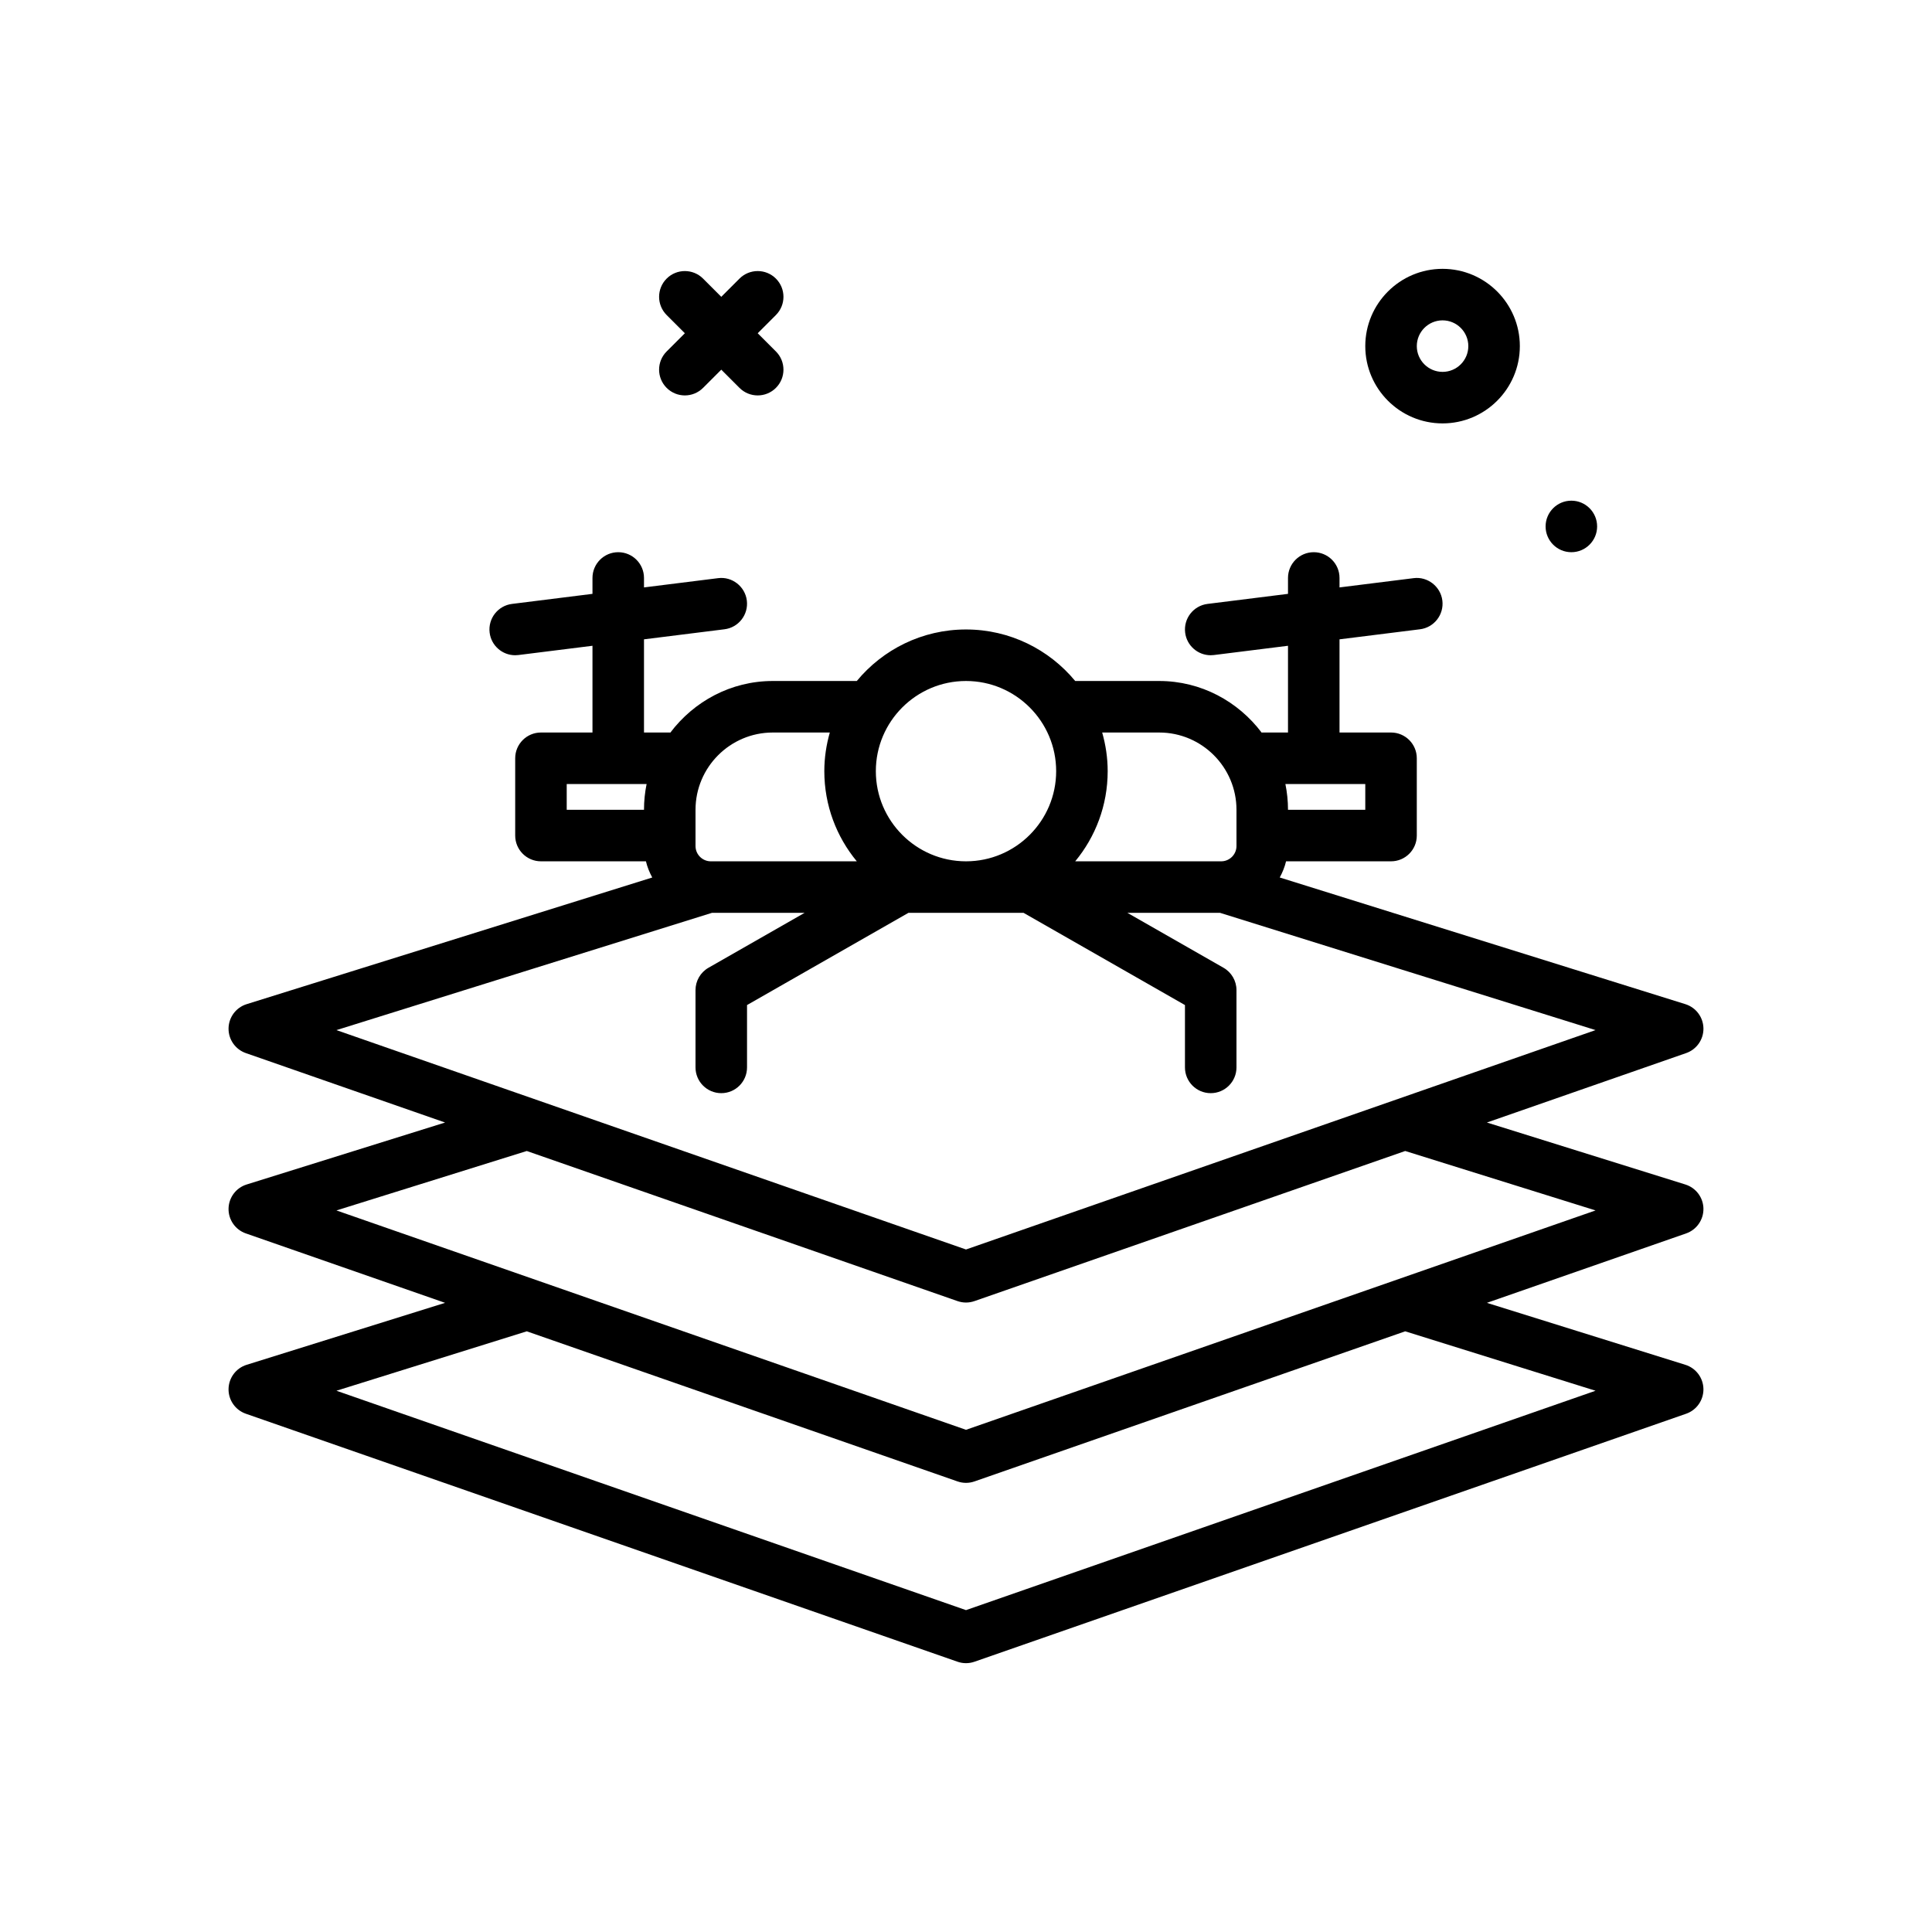 <svg id="layers" enable-background="new 0 0 300 300" height="512" viewBox="0 0 300 300" width="512" xmlns="http://www.w3.org/2000/svg"><g><path d="m264.51 187.681c-.029-1.727-1.16-3.24-2.809-3.754l-30.815-9.623 30.94-10.782c1.629-.568 2.711-2.117 2.684-3.842-.029-1.727-1.16-3.24-2.807-3.754l-62.984-19.669c.425-.787.769-1.62.98-2.512h16.301c2.209 0 4-1.791 4-4v-12c0-2.209-1.791-4-4-4h-8v-14.469l12.496-1.562c2.191-.273 3.746-2.273 3.473-4.465-.273-2.193-2.309-3.758-4.465-3.473l-11.504 1.438v-1.469c0-2.209-1.791-4-4-4s-4 1.791-4 4v2.469l-12.496 1.562c-2.191.273-3.746 2.273-3.473 4.465.252 2.023 1.977 3.504 3.963 3.504.166 0 .334-.01.502-.031l11.504-1.438v13.469h-4c-.031 0-.057.017-.088.018-3.654-4.838-9.396-8.018-15.912-8.018h-13.043c-4.039-4.883-10.14-8-16.957-8s-12.919 3.117-16.957 8h-13.043c-6.516 0-12.258 3.179-15.912 8.018-.031-.001-.057-.018-.088-.018h-4v-14.469l12.496-1.562c2.191-.273 3.746-2.273 3.473-4.465-.273-2.193-2.305-3.758-4.465-3.473l-11.504 1.438v-1.469c0-2.209-1.791-4-4-4s-4 1.791-4 4v2.469l-12.496 1.562c-2.191.273-3.746 2.273-3.473 4.465.252 2.023 1.977 3.504 3.963 3.504.166 0 .334-.01.502-.031l11.504-1.438v13.469h-8c-2.209 0-4 1.791-4 4v12c0 2.209 1.791 4 4 4h16.301c.211.893.555 1.726.98 2.514l-62.982 19.668c-1.648.514-2.779 2.027-2.809 3.754-.027 1.725 1.055 3.273 2.684 3.842l30.94 10.782-30.815 9.623c-1.648.514-2.779 2.027-2.809 3.754-.027 1.725 1.055 3.273 2.684 3.842l30.938 10.781-30.815 9.623c-1.646.514-2.777 2.027-2.807 3.754-.027 1.725 1.055 3.273 2.684 3.842l110.51 38.51c.426.148.871.223 1.316.223s.891-.074 1.316-.223l110.51-38.51c1.629-.568 2.711-2.117 2.684-3.842-.029-1.727-1.16-3.24-2.809-3.754l-30.815-9.622 30.94-10.782c1.629-.57 2.711-2.119 2.684-3.843zm-52.51-65.936v4h-12c0-1.37-.141-2.707-.404-4zm-32-8c6.617 0 12 5.383 12 12v5.623c0 1.311-1.066 2.377-2.377 2.377h-22.666c3.148-3.806 5.043-8.686 5.043-14 0-2.082-.31-4.09-.853-6zm-30-8c7.719 0 14 6.281 14 14s-6.281 14-14 14-14-6.281-14-14 6.281-14 14-14zm-30 8h8.853c-.543 1.91-.853 3.918-.853 6 0 5.314 1.895 10.194 5.043 14h-22.666c-1.311 0-2.377-1.066-2.377-2.377v-5.623c0-6.617 5.383-12 12-12zm-32 8h12.404c-.264 1.293-.404 2.63-.404 4h-12zm22.55 20h14.388l-14.923 8.527c-1.246.711-2.016 2.037-2.016 3.473v12c0 2.209 1.791 4 4 4s4-1.791 4-4v-9.68l25.062-14.32h17.877l25.062 14.32v9.68c0 2.209 1.791 4 4 4s4-1.791 4-4v-12c0-1.436-.77-2.762-2.016-3.473l-14.923-8.527h14.39l58.306 18.207-97.757 34.067-97.758-34.064zm137.206 74.209-97.756 34.065-97.758-34.066 29.555-9.228 66.887 23.308c.426.148.871.223 1.316.223s.891-.074 1.316-.223l66.885-23.308zm-97.756 6.065-97.758-34.064 29.555-9.23 66.886 23.308c.426.148.871.223 1.316.223s.891-.074 1.316-.223l66.886-23.308 29.555 9.23z"/><circle cx="244" cy="81.745" r="4"/><path d="m103.516 60.229c.781.781 1.805 1.172 2.828 1.172s2.047-.391 2.828-1.172l2.828-2.828 2.828 2.828c.781.781 1.805 1.172 2.828 1.172s2.047-.391 2.828-1.172c1.562-1.562 1.562-4.094 0-5.656l-2.828-2.828 2.828-2.828c1.562-1.562 1.562-4.094 0-5.656s-4.094-1.562-5.656 0l-2.828 2.828-2.828-2.828c-1.562-1.562-4.094-1.562-5.656 0s-1.562 4.094 0 5.656l2.828 2.828-2.828 2.828c-1.563 1.563-1.563 4.094 0 5.656z"/><path d="m224 65.745c6.617 0 12-5.383 12-12s-5.383-12-12-12-12 5.383-12 12 5.383 12 12 12zm0-16c2.205 0 4 1.795 4 4s-1.795 4-4 4-4-1.795-4-4 1.795-4 4-4z"/></g></svg>